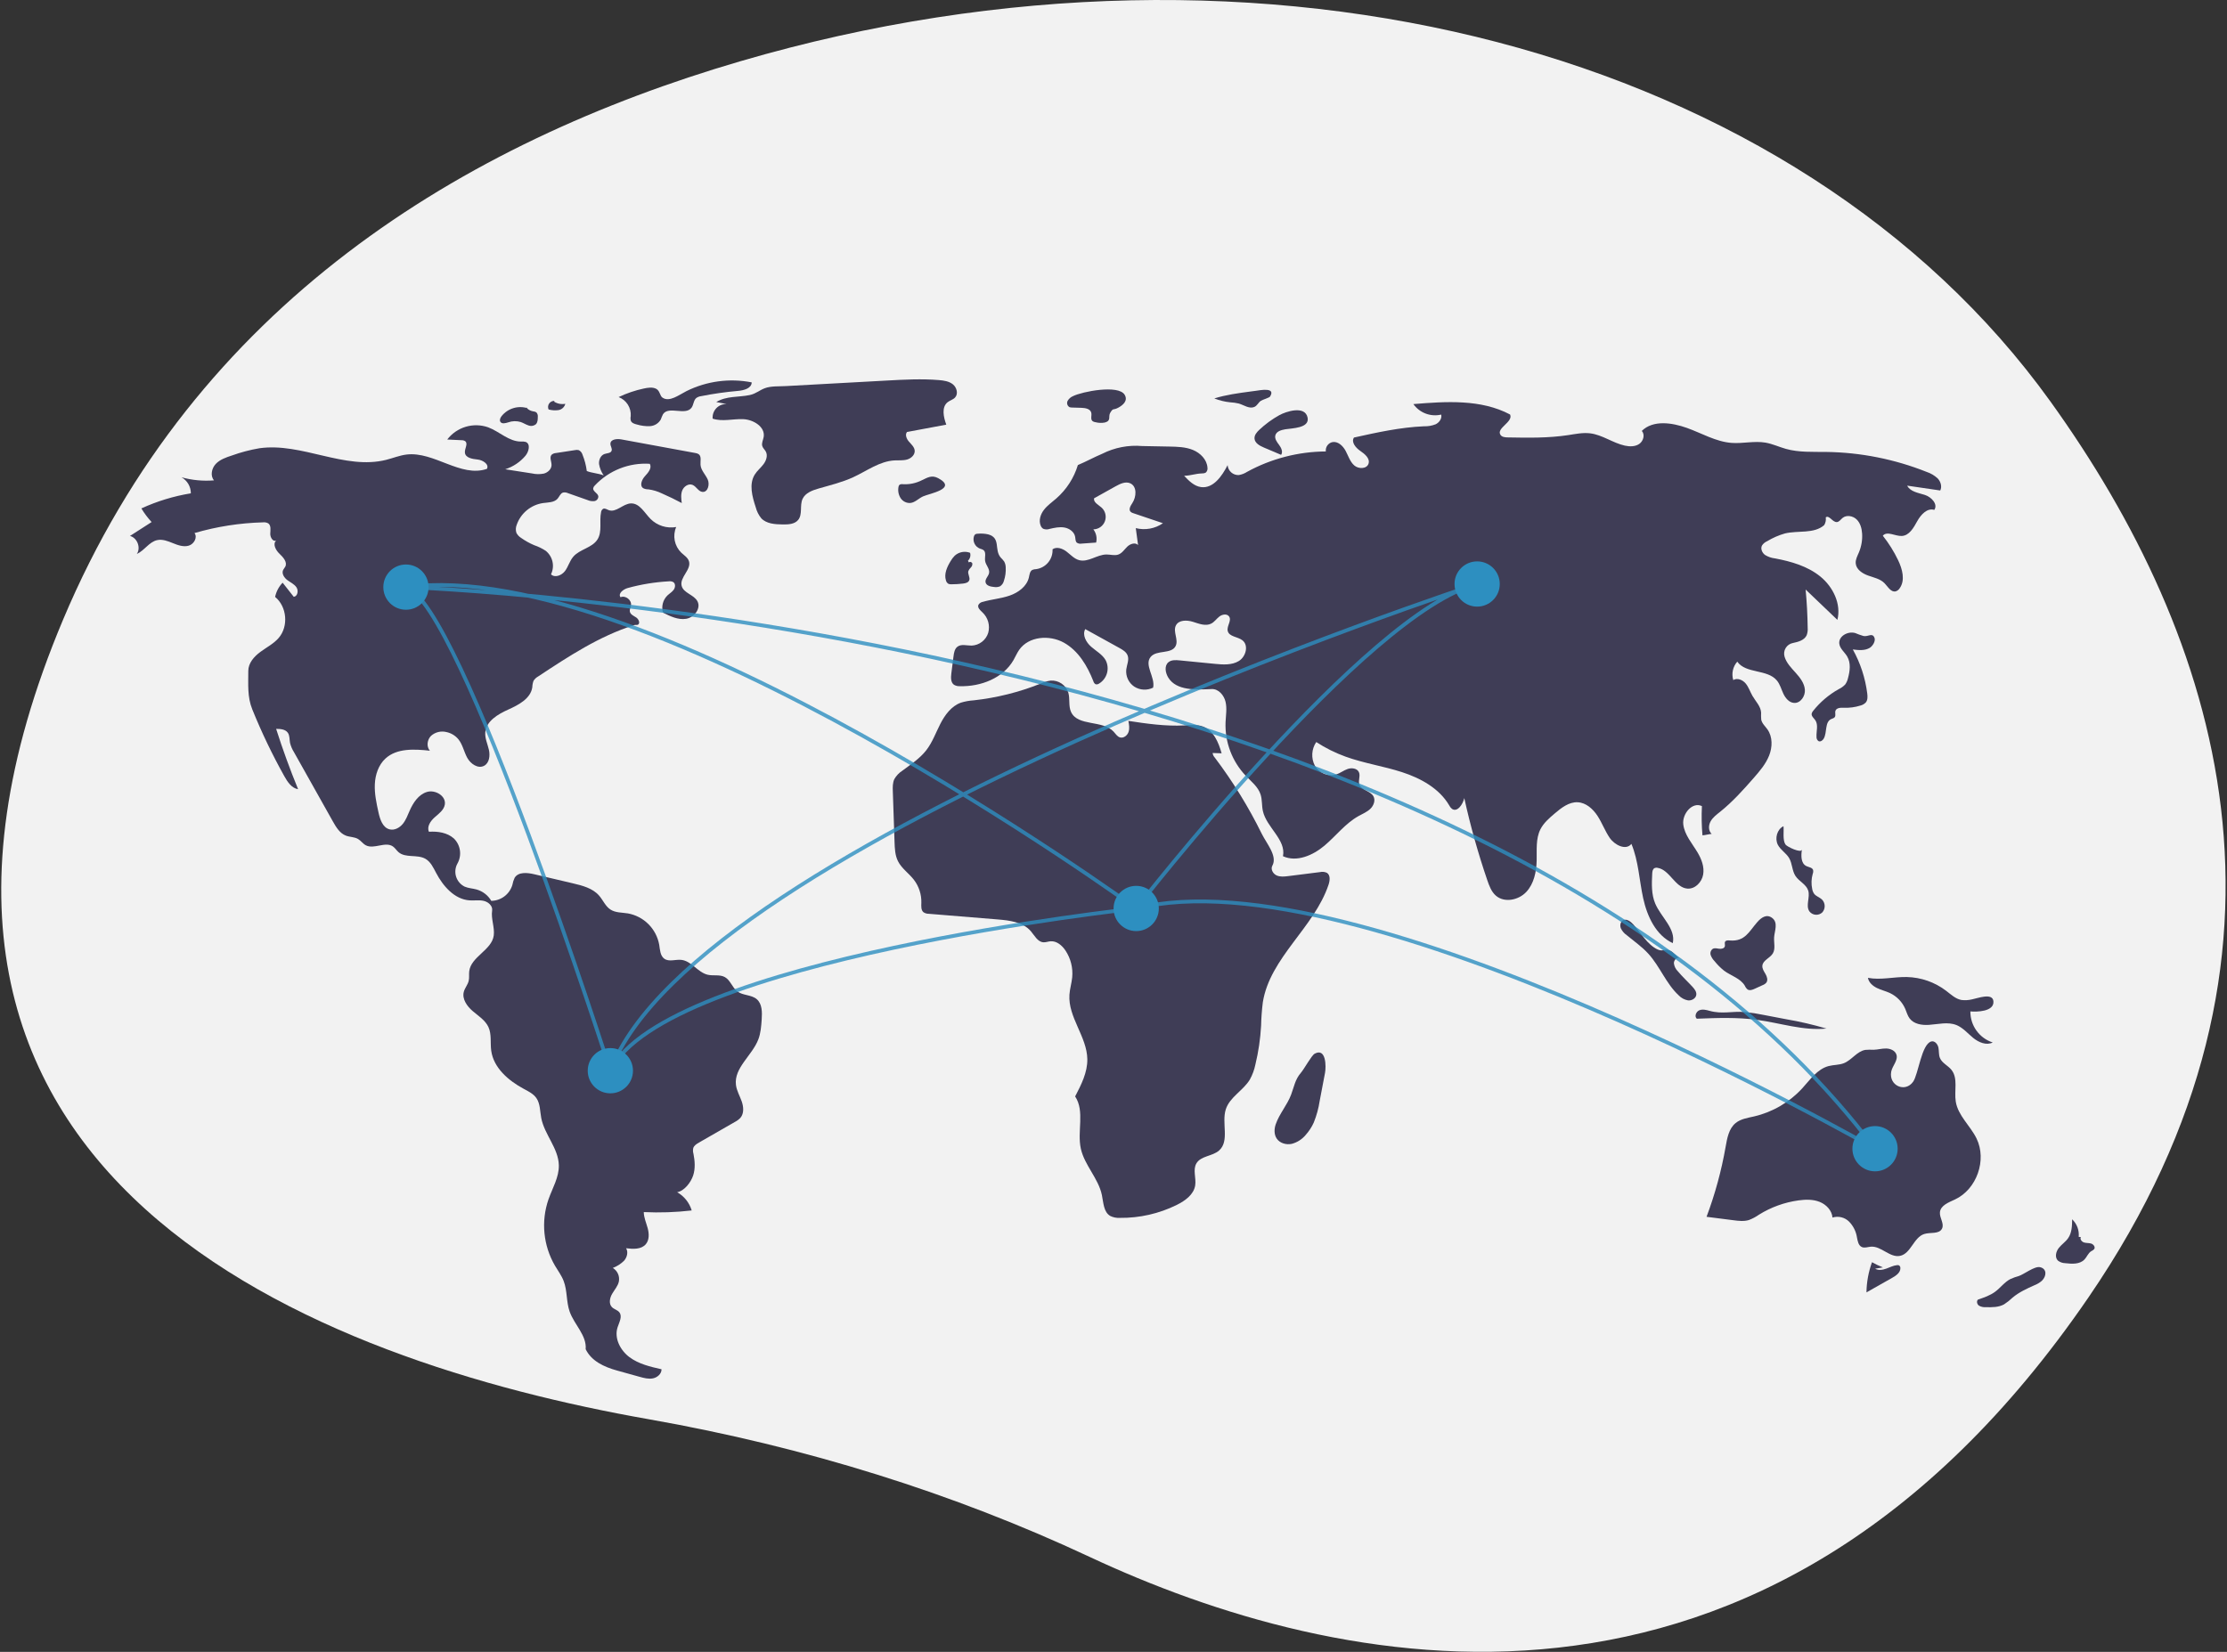 <svg width="1178" height="874" viewBox="0 0 1178 874" fill="none" xmlns="http://www.w3.org/2000/svg">
<rect x="0" y="0" width="1178" height="874" fill="#333333" stroke="none"/>
<g clip-path="url(#clip0_23:250)">
<path d="M1084.62 212.452C951.079 26.622 668.977 -48.759 391.539 32.428C244.865 75.349 103.445 161.348 33.361 327.869C-91.923 625.544 171.126 720.614 343.131 750.914C426.303 765.565 504.637 790.176 576.22 823.684C705.003 883.969 932.958 937.387 1104.85 686.275C1229.44 504.269 1173.57 336.233 1084.62 212.452Z" fill="#F2F2F2"/>
<path d="M310.387 249.217C310.014 246.264 309.258 243.372 308.14 240.613C307.997 240.091 307.747 239.605 307.406 239.185C307.065 238.765 306.641 238.421 306.16 238.174C305.516 238.007 304.842 237.999 304.195 238.152L294.108 239.696C293.263 239.734 292.455 240.048 291.806 240.59C290.492 241.972 291.786 244.196 291.746 246.103C291.7 248.246 289.796 249.986 287.731 250.562C285.623 250.988 283.448 250.961 281.351 250.482L267.246 248.291C271.4 246.964 275.098 244.497 277.917 241.17C279.773 238.971 280.76 234.866 278.078 233.824C277.281 233.606 276.45 233.539 275.628 233.628C269.237 233.677 264.208 228.342 258.226 226.094C254.397 224.749 250.24 224.649 246.351 225.808C242.462 226.968 239.039 229.328 236.571 232.55L244.085 232.912C244.792 232.873 245.493 233.06 246.086 233.446C247.733 234.799 245.686 237.398 245.918 239.516C246.219 242.269 249.874 242.856 252.629 243.135C255.384 243.413 258.879 245.651 257.554 248.083C243.707 252.852 229.617 238.759 215.075 240.494C211.394 240.933 207.919 242.379 204.325 243.288C182.375 248.842 159.682 234.024 137.258 237.162C132.273 238.012 127.373 239.304 122.617 241.023C119.565 242.025 116.382 243.108 114.164 245.432C111.947 247.756 111.103 251.731 113.204 254.161C107.413 254.638 101.585 254.084 95.988 252.524C97.501 253.366 98.76 254.599 99.633 256.094C100.505 257.59 100.959 259.293 100.947 261.025C91.906 262.499 83.105 265.183 74.779 269.003C76.333 271.587 78.148 274.005 80.195 276.218L68.75 283.571C72.617 284.545 74.616 289.818 72.367 293.111C76.377 291.328 78.862 286.713 83.149 285.778C85.958 285.165 88.816 286.314 91.48 287.393C94.145 288.473 97.074 289.519 99.832 288.709C102.591 287.899 104.625 284.322 102.872 282.044C114.663 278.604 126.847 276.7 139.125 276.38C140.072 276.261 141.033 276.443 141.871 276.901C143.469 278.01 143.048 280.405 142.962 282.348C142.876 284.291 144.391 286.845 146.128 285.969C144.084 287.741 145.831 291.077 147.791 292.94C149.752 294.804 152.115 297.375 150.915 299.798C150.601 300.431 150.07 300.937 149.769 301.575C148.879 303.46 150.292 305.656 151.958 306.907C153.624 308.159 155.665 309.033 156.822 310.766C157.979 312.498 157.454 315.531 155.384 315.773L149.502 308.305C147.492 310.388 146.114 312.999 145.528 315.835C151.766 320.934 152.704 331.313 147.482 337.448C144.813 340.583 141.018 342.488 137.706 344.934C134.394 347.379 131.329 350.862 131.337 354.979C131.352 362.092 130.77 368.7 133.436 375.295C138.351 387.455 144.026 399.295 150.426 410.743C152.107 413.749 154.279 417.044 157.684 417.561C153.381 407.085 149.507 396.446 146.063 385.644C148.306 385.653 150.899 385.831 152.214 387.648C153.303 389.153 153.069 391.2 153.407 393.026C153.838 394.796 154.555 396.483 155.532 398.021L176.081 434.625C177.785 437.66 179.739 440.917 182.995 442.146C185.076 442.932 187.485 442.784 189.4 443.915C190.902 444.801 191.914 446.375 193.445 447.21C197.774 449.572 203.793 445.043 207.839 447.862C208.995 448.669 209.731 449.949 210.797 450.872C214.533 454.108 220.662 451.943 224.976 454.357C227.755 455.913 229.196 459.024 230.679 461.843C234.393 468.905 240.402 475.824 248.361 476.386C250.861 476.563 253.415 476.089 255.859 476.645C258.303 477.201 260.709 479.334 260.316 481.809C259.644 486.053 261.741 490.7 261.178 494.96C260.152 502.72 249.146 506.13 248.2 513.899C247.993 515.601 248.317 517.357 247.912 519.022C247.416 521.063 245.883 522.724 245.338 524.753C244.306 528.597 247.06 532.423 250.086 535.009C253.112 537.595 256.721 539.825 258.375 543.446C260.123 547.272 259.264 551.734 259.833 555.903C261.074 565.003 268.935 571.75 277.024 576.099C279.488 577.425 282.135 578.708 283.73 581.007C285.812 584.008 285.605 587.964 286.3 591.55C288.003 600.331 295.395 607.567 295.605 616.51C295.754 622.866 292.221 628.632 290.11 634.629C288.132 640.375 287.416 646.481 288.011 652.529C288.607 658.577 290.5 664.425 293.561 669.675C295.14 672.341 297.028 674.855 298.145 677.745C300.138 682.902 299.492 688.765 301.329 693.98C303.759 700.875 310.435 706.569 309.796 713.852C312.827 720.146 319.52 723.238 326.25 725.112L338.311 728.469C340.621 729.112 343.034 729.76 345.386 729.294C347.737 728.829 349.982 726.876 349.921 724.48C344.006 723.146 337.902 721.727 333.026 718.123C328.15 714.519 324.81 708.1 326.66 702.326C327.518 699.649 329.343 696.557 327.608 694.344C326.614 693.078 324.798 692.747 323.677 691.591C321.929 689.788 322.53 686.76 323.786 684.586C325.043 682.412 326.859 680.47 327.366 678.01C327.622 676.635 327.451 675.214 326.876 673.938C326.301 672.662 325.35 671.592 324.15 670.873C326.386 670.028 328.42 668.723 330.12 667.042C331.69 665.249 332.415 662.485 331.18 660.447C334.848 660.912 339.177 661.14 341.585 658.334C343.508 656.094 343.375 652.745 342.616 649.892C341.856 647.039 340.572 644.268 340.532 641.316C348.993 641.717 357.471 641.43 365.885 640.457C364.669 636.359 361.904 632.896 358.177 630.803C361.988 630.158 365.459 625.596 366.663 621.924C367.867 618.251 367.56 614.251 366.816 610.459C366.53 609.482 366.491 608.45 366.702 607.455C367.131 606.088 368.474 605.253 369.717 604.539L388.632 593.677C389.76 593.111 390.783 592.356 391.656 591.444C393.638 589.116 393.344 585.602 392.33 582.719C391.315 579.835 389.69 577.123 389.299 574.091C388.13 565.024 397.836 558.518 401.112 549.982C402.398 546.632 402.66 542.991 402.909 539.412C403.176 535.568 403.196 531.103 400.244 528.625C397.414 526.251 392.993 526.78 390.033 524.571C387.318 522.546 386.382 518.613 383.416 516.977C380.723 515.492 377.347 516.437 374.351 515.738C369.078 514.508 365.759 508.43 360.373 507.867C357.334 507.549 353.895 509.035 351.404 507.265C349.21 505.706 349.122 502.572 348.704 499.912C347.972 495.779 345.991 491.969 343.027 488.996C340.064 486.023 336.261 484.029 332.129 483.284C328.996 482.781 325.586 482.972 322.92 481.25C320.221 479.507 318.984 476.243 316.864 473.828C313.447 469.937 308.065 468.554 303.024 467.369L282.519 462.548C278.879 461.693 274.186 461.239 272.233 464.428C271.655 465.642 271.245 466.929 271.016 468.254C270.284 470.651 268.811 472.754 266.809 474.262C264.807 475.769 262.378 476.602 259.872 476.642C258.154 473.711 255.369 471.557 252.1 470.629C250.021 470.05 247.796 469.985 245.812 469.133C244.732 468.605 243.771 467.863 242.988 466.952C242.205 466.041 241.616 464.979 241.257 463.832C240.898 462.685 240.777 461.477 240.902 460.281C241.026 459.086 241.393 457.929 241.98 456.88C243.162 454.775 243.619 452.34 243.279 449.949C242.94 447.559 241.823 445.347 240.101 443.655C236.614 440.524 231.57 439.768 226.894 440.081C225.669 437.409 227.717 434.394 229.923 432.452C232.13 430.51 234.809 428.601 235.29 425.701C236.046 421.14 230.225 417.675 225.806 419.035C221.387 420.396 218.567 424.688 216.702 428.919C215.633 431.347 214.723 433.903 213.036 435.95C211.348 437.997 208.631 439.463 206.061 438.806C202.422 437.876 201.017 433.553 200.211 429.884C199.131 424.962 198.044 419.972 198.27 414.938C198.497 409.905 200.194 404.736 203.906 401.328C209.954 395.775 219.234 396.319 227.397 397.205C225.468 395.032 225.945 391.37 228.009 389.325C229.098 388.357 230.407 387.669 231.822 387.322C233.237 386.974 234.716 386.977 236.129 387.33C238.589 387.842 240.805 389.167 242.421 391.091C244.74 393.919 245.4 397.738 247.153 400.949C248.907 404.159 252.85 406.897 256.077 405.175C258.864 403.687 259.307 399.822 258.613 396.74C257.919 393.657 256.446 390.66 256.697 387.51C257.176 381.501 263.406 377.883 268.903 375.408C274.401 372.933 280.695 369.605 281.566 363.639C281.596 362.471 281.816 361.316 282.219 360.219C282.828 359.25 283.675 358.453 284.68 357.904C300.724 347.301 317.035 336.569 335.372 330.775C336.326 330.474 336.438 330.809 337.41 330.573C338.771 329.786 337.87 327.611 336.565 326.734C335.26 325.858 333.516 325.186 333.185 323.649C332.942 322.52 333.608 321.411 333.78 320.269C334.205 317.462 330.847 314.87 328.239 315.992C326.766 314.042 329.681 311.775 332.038 311.126C339.115 309.178 346.379 307.992 353.708 307.586C354.554 307.452 355.42 307.599 356.174 308.005C357.405 308.858 357.248 310.814 356.375 312.031C355.503 313.248 354.146 314.012 353.059 315.042C351.871 316.199 351.024 317.66 350.61 319.266C350.196 320.871 350.231 322.56 350.711 324.147C354.537 326.093 358.696 328.096 362.934 327.411C367.171 326.725 370.932 321.964 368.941 318.162C367.086 314.621 361.514 313.822 360.556 309.941C359.435 305.397 365.867 301.356 364.418 296.906C363.783 294.956 361.84 293.809 360.35 292.402C358.589 290.676 357.392 288.459 356.914 286.04C356.437 283.622 356.702 281.115 357.675 278.85C355.247 279.277 352.752 279.116 350.399 278.38C348.046 277.643 345.904 276.354 344.153 274.619C340.918 271.354 338.338 266.205 333.745 266.351C329.53 266.485 325.899 271.402 321.958 269.902C320.989 269.533 319.966 268.782 319.027 269.222C318.719 269.422 318.461 269.689 318.271 270.004C318.082 270.318 317.966 270.671 317.934 271.037C316.932 275.825 318.655 281.281 316.045 285.419C313.205 289.922 306.636 290.546 303.194 294.606C301.325 296.81 300.601 299.78 298.883 302.104C297.165 304.428 293.519 305.905 291.457 303.88C292.47 301.797 292.747 299.432 292.242 297.172C291.737 294.911 290.48 292.889 288.677 291.435C286.763 290.186 284.7 289.183 282.536 288.448C280.118 287.424 277.817 286.142 275.675 284.624C274.602 283.977 273.73 283.044 273.156 281.929C272.703 280.534 272.764 279.022 273.328 277.667C274.374 274.67 276.218 272.016 278.662 269.99C281.106 267.964 284.057 266.645 287.196 266.174C289.94 265.8 293.135 265.932 294.952 263.84C295.913 262.734 296.417 261.061 297.812 260.611C298.705 260.432 299.631 260.546 300.453 260.937L310.699 264.543C311.842 265.059 313.1 265.267 314.348 265.146C314.967 265.063 315.532 264.749 315.929 264.266C316.326 263.784 316.525 263.169 316.488 262.546C316.161 260.845 313.543 260.028 313.781 258.312C313.914 257.756 314.213 257.253 314.638 256.871C318.336 252.935 322.858 249.866 327.88 247.883C332.902 245.899 338.301 245.051 343.69 245.398C344.983 247.522 342.938 250.037 341.236 251.85C339.534 253.663 338.167 256.903 340.225 258.298C341.068 258.729 342.006 258.94 342.953 258.913C345.475 259.254 347.926 259.998 350.213 261.115C353.754 262.656 357.226 264.341 360.631 266.172C360.33 263.927 360.043 261.563 360.894 259.464C361.745 257.365 364.163 255.719 366.275 256.536C368.31 257.324 369.354 260.019 371.523 260.266C374.416 260.595 375.557 256.322 374.349 253.673C373.14 251.024 370.748 248.806 370.548 245.901C370.414 243.942 371.159 241.511 369.594 240.325C369.037 239.968 368.405 239.747 367.747 239.677L328.664 232.485C326.343 232.058 322.989 232.385 322.886 234.743C322.829 236.059 324.005 237.361 323.484 238.571C322.928 239.862 321.103 239.744 319.773 240.201C317.71 240.91 316.675 243.359 316.873 245.532C317.236 247.69 318.072 249.742 319.321 251.539C316.779 250.476 312.929 250.281 310.387 249.217Z" fill="#3F3D56"/>
<path d="M279.203 216.04C276.738 215.224 274.082 215.186 271.595 215.931C269.108 216.676 266.911 218.168 265.3 220.204C264.657 221.051 264.116 222.219 264.655 223.136C265.427 224.452 267.395 223.932 268.846 223.462C270.979 222.7 273.3 222.644 275.467 223.304C276.83 223.772 278.049 224.598 279.417 225.049C280.083 225.327 280.813 225.419 281.527 225.315C282.242 225.21 282.914 224.913 283.473 224.456C284.412 223.498 284.471 222.009 284.473 220.667C284.538 220.218 284.502 219.761 284.367 219.327C284.233 218.894 284.004 218.496 283.696 218.163C283.148 217.846 282.533 217.664 281.901 217.632C280.485 217.37 279.205 216.622 278.281 215.517" fill="#3F3D56"/>
<path d="M293.295 212.116C292.743 212.086 292.193 212.199 291.698 212.443C291.202 212.687 290.778 213.054 290.465 213.509C290.153 213.965 289.963 214.493 289.913 215.043C289.864 215.593 289.957 216.147 290.183 216.651C291.877 217.113 293.647 217.228 295.386 216.99C296.254 216.855 297.062 216.467 297.709 215.873C298.357 215.28 298.814 214.508 299.023 213.656C296.975 214.028 294.862 213.625 293.095 212.524" fill="#3F3D56"/>
<path d="M340.578 205.563C335.968 206.543 331.49 208.065 327.236 210.095C329.241 210.866 330.946 212.261 332.099 214.073C333.251 215.886 333.791 218.021 333.639 220.164C333.459 220.987 333.48 221.84 333.7 222.653C334.19 223.841 335.609 224.287 336.858 224.592C339.101 225.274 341.442 225.573 343.785 225.476C344.956 225.415 346.094 225.062 347.095 224.45C348.097 223.839 348.929 222.987 349.519 221.972C349.858 221.009 350.256 220.068 350.711 219.154C353.703 214.597 362.592 220.107 365.805 215.702C366.936 214.151 366.833 211.815 368.308 210.586C369.071 210.05 369.956 209.713 370.882 209.604C377.342 208.32 383.868 207.391 390.43 206.82C393.539 206.549 397.592 205.433 397.618 202.312C385.907 200.012 373.764 201.645 363.077 206.958C359.226 208.887 354.134 212.944 350.425 210.387C349.036 209.43 349.105 206.852 347.193 205.775C345.239 204.675 342.653 205.122 340.578 205.563Z" fill="#3F3D56"/>
<path d="M378.877 212.725L384.375 213.782C383.363 213.737 382.353 213.908 381.412 214.285C380.472 214.661 379.623 215.234 378.921 215.964C378.219 216.695 377.682 217.567 377.344 218.521C377.006 219.476 376.875 220.492 376.961 221.502C382.109 223.221 387.722 221.548 393.145 221.776C398.568 222.005 404.877 225.879 403.952 231.227C403.672 232.844 402.738 234.46 403.223 236.028C403.564 237.127 404.533 237.906 405.08 238.918C406.22 241.027 405.309 243.694 403.869 245.611C402.43 247.528 400.496 249.057 399.233 251.094C396.091 256.161 397.876 262.711 399.747 268.371C400.289 270.51 401.288 272.506 402.676 274.22C405.449 277.168 409.968 277.425 414.015 277.484C416.96 277.527 420.334 277.381 422.197 275.099C424.629 272.12 422.928 267.471 424.529 263.974C425.983 260.799 429.688 259.436 433.045 258.47C439.194 256.7 445.46 255.195 451.274 252.521C458.492 249.201 465.239 244.026 473.173 243.599C475.399 243.479 477.68 243.742 479.824 243.132C481.968 242.522 484.005 240.668 483.842 238.445C483.704 236.545 482.097 235.15 480.841 233.718C479.585 232.286 478.599 230.084 479.753 228.569L500.55 224.685C499.075 220.667 497.927 215.376 501.314 212.761C502.537 211.818 504.173 211.441 505.214 210.3C506.987 208.356 506.095 205.007 504.048 203.354C502.001 201.7 499.232 201.317 496.61 201.099C487.491 200.341 478.32 200.842 469.183 201.343C451.324 202.322 433.464 203.301 415.604 204.28C412.008 204.477 407.857 204.176 404.56 205.402C401.768 206.441 399.783 208.347 396.591 209.016C390.697 210.253 384.211 209.416 378.877 212.725Z" fill="#3F3D56"/>
<path d="M477.362 256.178C476.802 256.09 476.229 256.22 475.762 256.541C475.453 256.881 475.269 257.317 475.241 257.775C474.886 259.799 475.309 261.882 476.424 263.607C476.993 264.454 477.777 265.133 478.697 265.573C479.616 266.014 480.636 266.201 481.652 266.114C484.128 265.798 485.952 263.687 488.228 262.656C491.735 261.069 506.63 258.596 496.327 253.029C492.776 251.11 490.481 252.804 487.682 254.067C484.498 255.696 480.93 256.426 477.362 256.178V256.178Z" fill="#3F3D56"/>
<path d="M567.611 209.583C566.408 210.074 565.402 210.95 564.749 212.074C564.448 212.645 564.378 213.309 564.554 213.93C564.729 214.551 565.137 215.08 565.692 215.409C566.141 215.572 566.617 215.648 567.095 215.632L571.987 215.778C574.066 215.84 576.662 216.283 577.22 218.286C577.635 219.773 576.707 221.684 577.827 222.746C578.307 223.119 578.885 223.344 579.491 223.395C581.102 223.809 582.785 223.864 584.42 223.555C587.98 222.6 586.109 220.427 587.23 218.493C588.946 215.533 588.649 217.325 591.671 215.628C593.903 214.376 596.788 212.103 594.925 208.91C591.685 203.358 572.392 207.197 567.611 209.583Z" fill="#3F3D56"/>
<path d="M664.17 206.791L661.329 207.17C654.924 208.025 648.481 208.888 642.312 210.811C644.982 211.867 647.784 212.555 650.64 212.855C652.213 212.932 653.774 213.154 655.306 213.518C658.031 214.33 660.777 216.424 663.41 215.351C665.042 214.686 665.575 212.986 666.927 212.085C667.861 211.463 671.402 210.457 671.798 209.829C674.999 204.754 666.63 206.463 664.17 206.791Z" fill="#3F3D56"/>
<path d="M676.645 219.702C672.85 221.824 669.33 224.402 666.162 227.379C664.827 228.634 663.464 230.194 663.585 232.022C663.746 234.452 666.333 235.861 668.575 236.81L677.657 240.655C678.758 239.102 677.75 236.959 676.611 235.433C675.473 233.907 674.12 232.141 674.623 230.305C675.197 228.21 677.752 227.496 679.894 227.135C683.385 226.547 692.802 226.594 691.67 220.968C690.337 214.339 680.149 217.743 676.645 219.702Z" fill="#3F3D56"/>
<path d="M674.819 594.829C673.954 597.332 673.872 600.28 675.367 602.466C677.045 604.918 680.404 605.832 683.309 605.21C686.203 604.44 688.782 602.782 690.683 600.469C692.422 598.531 693.852 596.338 694.924 593.965C696.42 590.268 697.475 586.407 698.068 582.463L700.887 567.659C701.517 564.35 701.493 554.207 695.412 557.512C693.751 558.414 689.904 565.543 688.163 567.564C685.025 571.208 684.61 574.743 682.958 579.156C680.889 584.685 676.731 589.292 674.819 594.829Z" fill="#3F3D56"/>
<path d="M996.001 670.586C994.011 669.81 992.08 668.891 990.222 667.836C988.36 672.956 987.37 678.353 987.293 683.801L1000.91 676.096C1002.96 674.937 1005.28 673.326 1005.23 670.973C1005.25 670.683 1005.19 670.392 1005.06 670.133C1004.93 669.874 1004.73 669.655 1004.48 669.5C1004.18 669.378 1003.85 669.34 1003.53 669.388C1001.51 669.556 999.667 670.549 997.763 671.24C995.858 671.931 993.631 672.296 991.884 671.271" fill="#3F3D56"/>
<path d="M1067.83 675.161C1066.33 675.568 1064.87 676.091 1063.46 676.728C1060.34 678.318 1058.21 681.337 1055.4 683.431C1052.71 685.435 1049.47 686.535 1046.29 687.605C1045.35 688.432 1045.78 690.097 1046.8 690.823C1047.89 691.444 1049.14 691.726 1050.4 691.631C1053.7 691.704 1057.18 691.736 1060.07 690.141C1061.7 689.083 1063.23 687.872 1064.63 686.524C1068.01 683.702 1072.07 681.839 1076.1 680.04C1077.56 679.487 1078.91 678.678 1080.09 677.65C1082.62 675.16 1082.8 671.319 1079.15 670.472C1076.21 669.787 1070.63 674.254 1067.83 675.161Z" fill="#3F3D56"/>
<path d="M1099.56 654.43C1099.73 652.717 1099.5 650.989 1098.9 649.377C1098.3 647.765 1097.33 646.31 1096.09 645.124C1096.05 648.551 1095.95 652.203 1094.02 655.037C1092.65 657.057 1090.49 658.421 1088.99 660.345C1087.48 662.269 1086.81 665.318 1088.58 667.006C1089.71 667.864 1091.08 668.338 1092.5 668.356C1096.01 668.77 1100.08 669 1102.54 666.462C1103.89 665.076 1104.54 663.024 1106.18 662.005C1106.8 661.749 1107.34 661.358 1107.78 660.862C1108.46 659.786 1107.38 658.366 1106.17 657.978C1104.96 657.59 1103.62 657.773 1102.41 657.404C1101.19 657.036 1100.07 655.667 1100.7 654.558" fill="#3F3D56"/>
<path d="M1043.16 528.759C1041.32 529.208 1039.41 529.32 1037.52 529.092C1034.39 528.517 1031.96 526.159 1029.43 524.226C1023.43 519.655 1016.13 517.105 1008.59 516.942C1001.73 516.813 994.8 518.672 988.06 517.375C988.5 519.824 990.596 521.661 992.832 522.753C995.068 523.845 997.536 524.394 999.783 525.464C1003.38 527.194 1006.24 530.163 1007.82 533.828C1008.55 535.517 1009 537.355 1010.1 538.83C1012.34 541.845 1016.59 542.507 1020.33 542.26C1025.22 541.939 1030.32 540.533 1034.87 542.354C1038.35 543.747 1040.84 546.791 1043.74 549.158C1046.65 551.525 1050.74 553.281 1054.07 551.574C1050.61 550.452 1047.59 548.253 1045.47 545.297C1043.34 542.342 1042.22 538.784 1042.26 535.144C1045.53 535.444 1054.95 535.328 1054.44 529.771C1054.01 525.062 1045.97 528.251 1043.16 528.759Z" fill="#3F3D56"/>
<path d="M1000.37 567.076C1000.96 563.892 1004.13 561.079 1003.14 557.997C1002.46 555.865 999.986 554.812 997.748 554.76C995.51 554.707 993.311 555.374 991.073 555.437C989.616 555.359 988.156 555.38 986.702 555.499C982.26 556.229 979.522 560.885 975.335 562.541C972.789 563.548 969.929 563.355 967.282 564.051C961.272 565.631 957.469 571.31 953.268 575.889C946.48 583.254 937.637 588.411 927.884 590.692C924.467 591.484 920.794 591.99 918.078 594.209C914.481 597.148 913.595 602.186 912.795 606.762C910.584 619.398 907.205 631.801 902.702 643.813L916.973 645.635C919.686 645.981 922.497 646.32 925.111 645.516C927.011 644.8 928.81 643.841 930.465 642.665C936.82 638.719 943.934 636.151 951.344 635.128C955.081 634.615 958.999 634.521 962.506 635.91C966.013 637.299 969.022 640.449 969.315 644.21C970.832 643.738 972.448 643.687 973.992 644.062C975.535 644.438 976.947 645.225 978.078 646.341C980.312 648.618 981.776 651.539 982.261 654.692C982.637 656.644 983.013 658.983 984.825 659.802C986.303 660.471 987.998 659.751 989.615 659.622C995.101 659.183 999.654 665.58 1005.05 664.478C1010.83 663.297 1012.25 654.635 1017.89 652.9C1021.13 651.904 1025.68 653.115 1027.23 650.101C1028.6 647.444 1025.87 644.378 1026.15 641.403C1026.5 637.74 1030.82 636.185 1034.15 634.622C1045.63 629.234 1051.08 613.777 1045.52 602.378C1042.22 595.624 1035.73 590.307 1034.53 582.887C1033.61 577.178 1035.86 570.521 1032.22 566.028C1030.37 563.742 1027.24 562.48 1026.14 559.752C1025.44 558.035 1025.72 556.087 1025.35 554.274C1024.97 552.46 1023.39 550.563 1021.6 551.033C1016.4 552.398 1014.74 568.458 1011.96 572.36C1007.73 578.292 999.042 574.384 1000.37 567.076Z" fill="#3F3D56"/>
<path d="M904.281 534.827C902.504 534.329 900.564 533.838 898.862 534.55C897.159 535.262 896.165 537.762 897.532 539.002C908.22 538.585 918.974 538.172 929.572 539.623C941.782 541.296 953.866 545.438 966.129 544.22C959.124 542.153 952.003 540.501 944.803 539.271L932.797 536.978C929.577 536.303 926.322 535.8 923.048 535.471C916.199 534.906 911.015 536.716 904.281 534.827Z" fill="#3F3D56"/>
<path d="M914.981 497.601C914.094 497.527 912.995 497.463 912.536 498.226C912.097 498.955 912.599 499.918 912.364 500.736C912.041 501.852 910.579 502.138 909.427 501.986C908.275 501.834 907.028 501.47 906.008 502.025C905.49 502.379 905.101 502.891 904.899 503.484C904.697 504.078 904.693 504.721 904.887 505.317C905.304 506.5 905.979 507.577 906.863 508.467C908.373 510.37 910.093 512.095 911.991 513.611C915.665 516.322 920.641 517.629 922.955 521.565C923.282 522.328 923.783 523.004 924.42 523.536C925.53 524.24 926.979 523.705 928.175 523.158L932.367 521.243C933.122 520.971 933.796 520.512 934.326 519.91C935.284 518.61 934.696 516.763 933.892 515.363C933.088 513.963 932.059 512.514 932.232 510.909C932.539 508.047 936.219 506.953 937.732 504.504C939.257 502.036 938.264 498.856 938.44 495.96C938.645 492.574 940.773 488.168 937.35 485.638C934.44 483.487 931.658 485.474 929.569 487.849C925.164 492.855 923.08 498.278 914.981 497.601Z" fill="#3F3D56"/>
<path d="M940.426 446.999C941.857 449.739 944.841 451.374 946.401 454.043C948.093 456.935 947.9 460.673 949.736 463.476C951.618 466.353 955.407 467.88 956.463 471.152C957.616 474.724 955 479.065 957.085 482.186C957.474 482.696 957.965 483.12 958.526 483.431C959.087 483.741 959.707 483.932 960.345 483.991C960.984 484.049 961.628 483.975 962.237 483.772C962.845 483.568 963.405 483.241 963.88 482.81C964.759 481.853 965.229 480.591 965.191 479.292C965.152 477.993 964.608 476.76 963.674 475.857C962.44 474.731 960.667 474.245 959.636 472.93C959.1 472.172 958.742 471.301 958.591 470.384C958.029 467.739 958.119 464.997 958.853 462.395C959.129 461.734 959.199 461.006 959.054 460.305C958.59 458.956 956.764 458.861 955.482 458.235C952.571 456.814 952.641 452.705 953.15 449.506C952.811 451.636 945.224 448.013 944.43 446.807C942.851 444.41 943.71 439.787 943.398 437.138C939.99 438.78 938.676 443.648 940.426 446.999Z" fill="#3F3D56"/>
<path d="M863.989 489.16C862.589 487.593 860.48 485.953 858.602 486.898C857.17 487.619 856.776 489.601 857.337 491.103C858.021 492.563 859.074 493.818 860.392 494.745C864.305 497.972 868.518 500.885 871.931 504.636C878.039 511.348 881.275 520.406 887.918 526.59C889.254 528.024 891.022 528.98 892.952 529.314C894.888 529.494 897.061 528.255 897.284 526.324C897.467 524.734 896.358 523.31 895.274 522.131C892.694 519.325 889.869 516.741 887.432 513.808C886.307 512.681 885.6 511.205 885.428 509.622C885.416 508.042 886.856 506.39 888.386 506.781C886.525 506.305 885.145 503.205 882.414 502.622C880.131 502.135 879.579 503.548 876.863 502.383C871.682 500.161 867.617 493.222 863.989 489.16Z" fill="#3F3D56"/>
<path d="M985.722 336.514C984.236 336.072 982.775 335.55 981.345 334.95C977.498 333.796 972.409 336.623 972.922 340.606C973.262 343.253 975.725 345.037 977.086 347.333C979.103 350.737 978.565 355.055 977.505 358.868C977.245 360.048 976.75 361.164 976.05 362.15C975.071 363.19 973.9 364.032 972.603 364.629C967.408 367.542 962.827 371.434 959.113 376.09C958.709 376.52 958.428 377.05 958.298 377.625C958.115 378.97 959.467 379.95 960.231 381.072C961.929 383.563 960.702 386.916 960.869 389.927C960.844 390.352 960.927 390.778 961.112 391.162C961.296 391.546 961.576 391.877 961.924 392.123C962.948 392.643 964.16 391.76 964.715 390.755C966.555 387.421 965.169 382.068 968.622 380.46C969.275 380.156 970.067 380.028 970.503 379.454C971.194 378.544 970.527 377.196 970.877 376.108C971.403 374.475 973.637 374.401 975.352 374.474C978.305 374.597 981.258 374.204 984.076 373.312C985.182 373.049 986.186 372.468 986.964 371.64C987.996 370.352 987.905 368.52 987.699 366.882C986.665 358.717 984.079 350.825 980.079 343.633C983.112 344.02 986.412 344.356 989.029 342.775C990.495 341.89 992.253 339.243 991.526 337.441C990.376 334.592 988.3 336.99 985.722 336.514Z" fill="#3F3D56"/>
<path d="M596.873 381.42C597.236 383.367 597.593 385.417 596.955 387.292C596.317 389.167 594.31 390.733 592.414 390.159C590.943 389.713 590.094 388.234 589.049 387.106C583.241 380.836 570.137 384.466 566.549 376.709C565.085 373.543 566.08 369.75 565.081 366.408C564.451 364.476 563.197 362.809 561.517 361.667C559.836 360.525 557.824 359.974 555.796 360.1C553.946 360.367 552.146 360.905 550.453 361.695C539.108 366.238 527.199 369.217 515.052 370.549C512.743 370.69 510.459 371.106 508.249 371.787C503.262 373.595 499.854 378.22 497.428 382.938C495.003 387.657 493.212 392.765 489.961 396.958C486.543 401.363 481.755 404.449 477.288 407.786C475.567 408.895 474.134 410.397 473.107 412.168C472.139 414.156 472.193 416.468 472.268 418.678L473.181 445.522C473.299 448.975 473.446 452.551 474.991 455.641C476.921 459.499 480.733 462.026 483.378 465.435C486.077 468.938 487.483 473.265 487.358 477.685C487.301 479.462 487.125 481.564 488.509 482.68C489.351 483.226 490.336 483.51 491.339 483.494L527.651 486.466C534.038 486.989 541.117 487.849 545.287 492.715C547.255 495.012 548.837 498.315 551.851 498.561C553.144 498.667 554.402 498.136 555.696 498.034C558.959 497.775 561.825 500.252 563.634 502.98C566.373 507.137 567.615 512.103 567.159 517.06C566.862 520.172 565.898 523.197 565.69 526.316C564.898 538.184 574.959 548.495 575.154 560.387C575.268 567.383 571.948 573.919 568.71 580.121C573.935 588.037 569.657 598.578 571.737 607.832C573.711 616.611 581.031 623.484 582.855 632.296C583.69 636.33 583.738 641.295 587.296 643.372C588.857 644.133 590.587 644.48 592.32 644.379C602.777 644.502 613.113 642.149 622.485 637.511C626.884 635.328 631.443 632.07 632.211 627.22C632.83 623.309 630.847 618.934 632.865 615.527C635.244 611.512 641.339 611.83 644.839 608.743C650.518 603.735 646.09 594.183 648.391 586.97C650.459 580.486 657.578 577.041 661.107 571.221C662.496 568.718 663.492 566.017 664.062 563.212C665.679 556.508 666.685 549.672 667.068 542.786C667.163 538.602 667.471 534.427 667.993 530.275C671.797 506.637 695.166 490.809 702.753 468.101C703.477 465.932 703.818 463.043 701.888 461.816C700.744 461.27 699.447 461.135 698.214 461.432L681.475 463.542C679.396 463.804 677.193 464.049 675.283 463.186C673.374 462.322 672.005 459.907 673.018 458.072C675.861 452.922 670.013 446.415 667.415 441.137C660.418 426.927 652.085 413.414 642.53 400.781C641.919 400.131 641.536 399.299 641.439 398.412L646.19 398.57C644.586 392.816 641.94 386.519 636.349 384.414C633.199 383.228 629.711 383.638 626.349 383.821C616.722 384.347 606.401 382.894 596.873 381.42Z" fill="#3F3D56"/>
<path d="M626.357 251.744C628.876 254.42 631.699 257.256 635.344 257.722C641.782 258.546 646.411 251.889 649.358 246.106C649.467 247.58 650.147 248.954 651.254 249.934C652.36 250.915 653.805 251.425 655.281 251.357C656.871 251.09 658.387 250.497 659.736 249.615C672.492 242.645 686.779 238.951 701.315 238.867C701.176 237.766 701.449 236.652 702.082 235.74C702.715 234.829 703.664 234.184 704.744 233.931C707.7 233.345 710.362 235.9 711.788 238.554C713.213 241.208 714.102 244.285 716.367 246.272C718.633 248.258 723.018 248.172 723.913 245.295C724.772 242.533 721.894 240.177 719.503 238.549C717.113 236.92 714.593 233.906 716.203 231.503C728.416 228.8 740.705 226.086 753.203 225.549C755.33 225.623 757.45 225.257 759.431 224.476C761.337 223.54 762.852 221.417 762.339 219.357C759.612 219.998 756.755 219.813 754.134 218.824C751.513 217.835 749.245 216.088 747.621 213.806C764.962 212.375 783.406 211.155 798.774 219.315C800.618 223.274 791.219 226.567 793.734 230.138C794.536 231.277 796.143 231.411 797.536 231.437C808.215 231.635 818.956 231.829 829.515 230.217C833.374 229.628 837.271 228.796 841.145 229.274C847.598 230.069 853.117 234.375 859.465 235.779C862.049 236.35 864.946 236.369 867.124 234.867C869.303 233.364 870.239 229.942 868.454 227.988C874.431 222.13 884.351 223.582 892.237 226.386C900.122 229.191 907.592 233.714 915.938 234.339C921.923 234.787 927.99 233.178 933.904 234.201C937.62 234.844 941.079 236.497 944.711 237.513C951.58 239.434 958.847 239.028 965.979 239.121C984.177 239.366 1002.18 242.942 1019.09 249.673C1021.28 250.389 1023.3 251.58 1024.99 253.161C1026.56 254.846 1027.36 257.464 1026.31 259.513L1008.83 256.96C1010.48 260.2 1014.74 260.753 1018.2 261.871C1021.66 262.989 1025.24 266.808 1023.16 269.79C1019.42 268.597 1016.02 272.344 1014.13 275.791C1012.23 279.239 1009.93 283.367 1006 283.577C1002.48 283.765 998.23 280.771 995.938 283.444C999.105 287.44 1001.82 291.775 1004.02 296.371C1006.29 301.089 1007.9 307.034 1004.84 311.279C1004.36 312.037 1003.63 312.603 1002.77 312.881C1000.27 313.514 998.65 310.456 996.858 308.602C994.598 306.266 991.182 305.605 988.123 304.509C985.063 303.414 981.841 301.259 981.601 298.018C981.452 296.002 982.517 294.127 983.301 292.264C984.619 289.123 985.195 285.72 984.985 282.32C984.814 279.585 984.047 276.74 982.082 274.829C980.118 272.918 976.726 272.311 974.618 274.062C973.634 274.878 972.845 276.185 971.567 276.234C969.309 276.32 967.576 272.384 965.759 273.727C965.972 275.159 965.676 276.62 964.921 277.855C959.5 282.57 951.173 280.575 944.184 282.241C940.861 283.192 937.68 284.581 934.724 286.372C933.618 286.845 932.677 287.635 932.02 288.642C931.147 290.337 932.109 292.508 933.647 293.635C935.277 294.635 937.109 295.261 939.011 295.466C947.531 297.08 956.174 299.578 962.901 305.05C969.627 310.522 974.038 319.568 971.909 327.973L955.108 311.92C955.746 318.66 956.109 325.419 956.195 332.197C956.303 333.52 956.121 334.852 955.662 336.097C954.464 338.743 951.218 339.633 948.373 340.217C947.582 340.367 946.832 340.683 946.171 341.144C945.511 341.605 944.956 342.201 944.542 342.892C944.128 343.582 943.865 344.353 943.77 345.153C943.675 345.953 943.75 346.763 943.991 347.532C945.001 350.826 947.521 353.395 949.829 355.954C952.136 358.513 954.407 361.422 954.709 364.854C955.011 368.287 952.421 372.156 948.984 371.917C946.378 371.736 944.445 369.403 943.333 367.04C942.221 364.676 941.56 362.042 939.89 360.034C934.835 353.954 923.481 356.559 918.953 350.078C917.798 351.387 916.998 352.97 916.627 354.675C916.256 356.381 916.328 358.153 916.835 359.824C918.941 358.505 921.826 359.73 923.408 361.646C924.991 363.563 925.738 366.019 926.981 368.172C928.658 371.076 931.328 373.651 931.562 376.997C931.5 378.262 931.521 379.529 931.626 380.792C932.042 382.819 933.755 384.275 934.943 385.969C937.707 389.912 937.571 395.328 935.789 399.802C934.007 404.275 930.806 408.013 927.636 411.637C922.098 417.967 916.447 424.26 909.882 429.517C908.009 431.017 906.01 432.492 904.843 434.589C903.676 436.686 903.616 439.63 905.409 441.225C904.126 441.289 901.826 441.92 900.543 441.984C900.092 436.838 899.994 431.667 900.249 426.507C895.187 424.076 889.736 430.586 890.389 436.164C891.042 441.742 895.077 446.218 897.949 451.044C900.049 454.573 901.611 458.688 900.909 462.734C900.208 466.781 896.596 470.514 892.505 470.157C885.997 469.589 883.275 460.247 876.831 459.178C876.262 459.044 875.666 459.103 875.135 459.346C874.178 459.871 874.012 461.151 873.958 462.241C873.694 467.59 873.466 473.152 875.554 478.084C878.609 485.298 886.501 491.358 884.845 499.016C875.927 494.871 871.291 484.87 869.186 475.264C867.08 465.658 866.729 455.573 862.956 446.492C860.09 450.164 854.067 447.128 851.449 443.275C848.967 439.622 847.439 435.397 845.031 431.695C842.622 427.993 838.933 424.678 834.522 424.474C829.896 424.261 825.885 427.435 822.357 430.434C819.456 432.9 816.477 435.463 814.782 438.872C812.314 443.833 812.96 449.682 812.841 455.221C812.712 461.21 811.443 467.528 807.362 471.912C803.28 476.296 795.746 477.823 791.244 473.872C788.894 471.809 787.756 468.727 786.742 465.769C781.856 451.509 777.787 436.982 774.554 422.258C773.798 425.619 770.847 429.95 768.028 427.97C767.395 427.438 766.883 426.778 766.524 426.033C761.266 417.121 751.528 411.775 741.689 408.57C731.85 405.365 721.499 403.87 711.769 400.347C706.316 398.373 701.109 395.778 696.248 392.616C695.009 394.436 694.285 396.558 694.154 398.757C694.022 400.955 694.488 403.148 695.502 405.103C697.66 408.924 702.544 411.135 706.725 409.8C708.885 409.109 710.71 407.61 712.853 406.869C714.997 406.128 717.874 406.492 718.812 408.557C719.709 410.534 718.353 412.925 719.026 414.989C720.05 418.133 724.792 418.375 726.449 421.236C727.683 423.365 726.668 426.191 724.907 427.909C723.145 429.626 720.795 430.568 718.645 431.764C711.669 435.643 706.708 442.265 700.611 447.417C694.515 452.57 685.913 456.331 678.647 453.026C680.379 444.256 669.932 437.817 668.01 429.087C667.377 426.213 667.705 423.161 666.802 420.361C665.495 416.306 661.898 413.518 658.947 410.446C655.367 406.679 652.579 402.233 650.746 397.371C648.913 392.508 648.072 387.328 648.274 382.136C648.433 378.527 649.096 374.86 648.274 371.344C647.452 367.827 644.54 364.423 640.932 364.582C632.691 364.946 622.309 365.559 617.985 358.534C616.442 356.027 615.771 352.354 618.002 350.433C619.576 349.078 621.899 349.206 623.966 349.409L642.534 351.236C646.877 351.663 651.572 352.016 655.298 349.745C659.025 347.475 660.64 341.448 657.189 338.777C654.668 336.825 650.15 336.931 649.417 333.828C648.807 331.244 651.667 328.311 650.122 326.152C649.015 324.603 646.524 325.033 645.015 326.193C643.506 327.354 642.411 329.052 640.722 329.931C637.759 331.473 634.219 330.006 631.031 329.008C627.843 328.011 623.57 327.926 622.023 330.887C620.294 334.198 623.557 338.537 621.841 341.855C619.572 346.242 611.888 343.744 608.702 347.518C605.046 351.847 611.19 358.304 609.957 363.835C608.383 364.615 606.633 364.973 604.879 364.874C603.125 364.776 601.427 364.224 599.95 363.273C598.497 362.285 597.339 360.922 596.599 359.328C595.86 357.734 595.566 355.97 595.749 354.223C596.054 351.734 597.352 349.194 596.482 346.843C595.78 344.942 593.871 343.81 592.097 342.829L574.052 332.858C572.377 335.966 574.495 339.819 577.144 342.153C579.793 344.487 583.11 346.245 584.85 349.317C585.951 351.446 586.198 353.914 585.54 356.218C584.883 358.522 583.37 360.488 581.312 361.715C581.054 361.893 580.76 362.013 580.452 362.067C580.143 362.121 579.826 362.107 579.523 362.027C579.235 361.858 578.984 361.633 578.785 361.365C578.586 361.097 578.442 360.791 578.363 360.467C575.179 352.32 570.399 344.287 562.757 340.031C555.115 335.775 544.134 336.65 539.123 343.819C537.933 345.522 537.134 347.463 536.097 349.264C530.588 358.829 518.777 363.358 507.743 363.063C506.664 363.122 505.59 362.87 504.65 362.336C502.867 361.104 502.947 358.491 503.22 356.341L504.378 347.216C504.611 345.384 504.948 343.359 506.398 342.215C508.442 340.603 511.391 341.62 513.994 341.583C515.966 341.49 517.863 340.794 519.426 339.588C520.989 338.381 522.143 336.724 522.732 334.839C523.258 332.936 523.255 330.926 522.722 329.025C522.19 327.123 521.149 325.403 519.712 324.05C518.519 322.929 516.917 321.522 517.547 320.011C517.799 319.593 518.139 319.235 518.543 318.963C518.948 318.69 519.407 318.51 519.889 318.434C524.565 317.076 529.506 316.72 534.104 315.118C538.702 313.516 543.161 310.238 544.25 305.492C544.584 304.037 544.736 302.275 546.042 301.554C546.698 301.278 547.402 301.134 548.113 301.131C550.606 300.777 552.876 299.502 554.476 297.557C556.076 295.613 556.89 293.14 556.758 290.625C558.961 289.086 562.049 290.218 564.18 291.856C566.312 293.494 568.194 295.658 570.788 296.364C575.623 297.679 580.294 293.399 585.304 293.379C587.411 293.371 589.592 294.116 591.574 293.402C593.583 292.677 594.783 290.677 596.325 289.2C597.868 287.722 600.573 286.821 601.997 288.412L600.785 279.43C603.227 280.047 605.773 280.135 608.251 279.687C610.73 279.238 613.084 278.265 615.155 276.832L599.483 271.537C598.938 271.401 598.434 271.132 598.018 270.753C596.879 269.527 598.01 267.615 598.937 266.22C601.153 262.884 601.525 257.388 597.88 255.727C595.393 254.593 592.537 255.954 590.149 257.285L578.71 263.663C578.347 265.837 581.006 267.07 582.653 268.534C583.65 269.42 584.356 270.587 584.677 271.882C584.999 273.176 584.921 274.537 584.455 275.787C583.989 277.037 583.155 278.116 582.064 278.883C580.973 279.65 579.676 280.07 578.342 280.086C579.095 281.065 579.619 282.201 579.873 283.41C580.128 284.619 580.107 285.87 579.813 287.07L572.117 287.624C571.253 287.797 570.356 287.622 569.621 287.136C568.798 286.405 568.909 285.124 568.719 284.04C568.258 281.423 565.696 279.589 563.081 279.119C560.465 278.648 557.79 279.251 555.2 279.846C554.101 280.242 552.893 280.214 551.813 279.768C551.194 279.366 550.723 278.772 550.473 278.077C549.338 275.324 550.399 272.088 552.222 269.734C554.046 267.38 556.542 265.659 558.784 263.7C564.145 258.996 568.083 252.886 570.155 246.062C574.392 244.287 578.778 241.875 583.015 240.1C589.547 236.793 596.872 235.373 604.166 236.002L618.514 236.276C622.762 236.357 627.125 236.461 631.053 238.08C634.981 239.7 638.433 243.203 638.704 247.443C638.786 247.923 638.744 248.416 638.583 248.875C638.422 249.335 638.147 249.746 637.784 250.07C637.229 250.373 636.601 250.514 635.97 250.479C632.008 250.618 630.319 251.605 626.357 251.744Z" fill="#3F3D56"/>
<path d="M511.994 296.712C512.554 296.182 512.958 295.507 513.16 294.762C513.362 294.017 513.355 293.231 513.139 292.49C511.775 291.963 510.291 291.828 508.854 292.099C507.417 292.371 506.085 293.038 505.007 294.025C504.157 294.885 503.424 295.853 502.828 296.905C500.943 299.981 499.275 303.655 500.368 307.094C500.457 307.469 500.62 307.822 500.848 308.133C501.075 308.444 501.362 308.707 501.693 308.906C502.182 309.102 502.71 309.185 503.237 309.147C505.314 309.145 507.389 309.017 509.45 308.765C510.716 308.61 512.187 308.253 512.676 307.075C513.319 305.526 511.763 303.774 512.216 302.16C512.515 301.438 512.967 300.79 513.542 300.261C513.827 299.995 514.046 299.666 514.182 299.3C514.318 298.934 514.367 298.542 514.324 298.154C514.141 297.397 512.981 296.967 512.564 297.625" fill="#3F3D56"/>
<path d="M522.764 282.749C520.919 282.325 519.017 282.206 517.133 282.395C516.716 282.383 516.304 282.477 515.933 282.668C515.574 282.932 515.314 283.309 515.194 283.739C514.796 285.015 514.894 286.395 515.468 287.603C516.042 288.811 517.05 289.759 518.291 290.257C518.967 290.413 519.615 290.673 520.211 291.029C521.804 292.264 520.789 294.79 521.09 296.783C521.429 299.021 523.595 300.899 523.198 303.128C522.885 304.883 521.01 306.273 521.312 308.031C521.628 309.871 523.964 310.424 525.825 310.572C526.904 310.761 528.015 310.633 529.023 310.205C530.034 309.514 530.753 308.473 531.041 307.283C531.803 305.015 532.123 302.621 531.984 300.231C531.976 299.145 531.703 298.076 531.189 297.119C530.628 296.36 530.007 295.649 529.331 294.991C525.764 290.842 529.52 284.653 522.764 282.749Z" fill="#3F3D56"/>
<path opacity="0.8" d="M991.826 607.784C991.826 607.784 718.624 450.962 601.007 480.675C601.007 480.675 351.742 507.5 322.854 566.515C322.854 566.515 243.617 318.901 214.729 310.647" stroke="#2D8FC0" stroke-width="2" stroke-miterlimit="10"/>
<path opacity="0.8" d="M322.854 566.515C368.662 444.359 781.353 308.996 781.353 308.996C722.751 323.853 601.007 480.675 601.007 480.675C601.007 480.675 343.488 293.314 214.729 310.647C214.729 310.647 781.766 329.218 991.826 607.784" stroke="#2D8FC0" stroke-width="2" stroke-miterlimit="10"/>
<path d="M214.729 322.615C221.339 322.615 226.697 317.257 226.697 310.647C226.697 304.037 221.339 298.679 214.729 298.679C208.119 298.679 202.761 304.037 202.761 310.647C202.761 317.257 208.119 322.615 214.729 322.615Z" fill="#2D8FC0"/>
<path d="M322.854 578.483C329.464 578.483 334.822 573.125 334.822 566.515C334.822 559.905 329.464 554.547 322.854 554.547C316.244 554.547 310.886 559.905 310.886 566.515C310.886 573.125 316.244 578.483 322.854 578.483Z" fill="#2D8FC0"/>
<path d="M781.354 320.964C787.964 320.964 793.322 315.606 793.322 308.996C793.322 302.386 787.964 297.028 781.354 297.028C774.744 297.028 769.386 302.386 769.386 308.996C769.386 315.606 774.744 320.964 781.354 320.964Z" fill="#2D8FC0"/>
<path d="M991.825 619.752C998.435 619.752 1003.79 614.394 1003.79 607.784C1003.79 601.174 998.435 595.816 991.825 595.816C985.216 595.816 979.857 601.174 979.857 607.784C979.857 614.394 985.216 619.752 991.825 619.752Z" fill="#2D8FC0"/>
<path d="M601.007 492.643C607.617 492.643 612.975 487.285 612.975 480.675C612.975 474.066 607.617 468.707 601.007 468.707C594.397 468.707 589.039 474.066 589.039 480.675C589.039 487.285 594.397 492.643 601.007 492.643Z" fill="#2D8FC0"/>
</g>
<defs>
<clipPath id="clip0_23:250">
<rect width="1176.61" height="873.979" fill="white" transform="translate(0.655)"/>
</clipPath>
</defs>
</svg>

